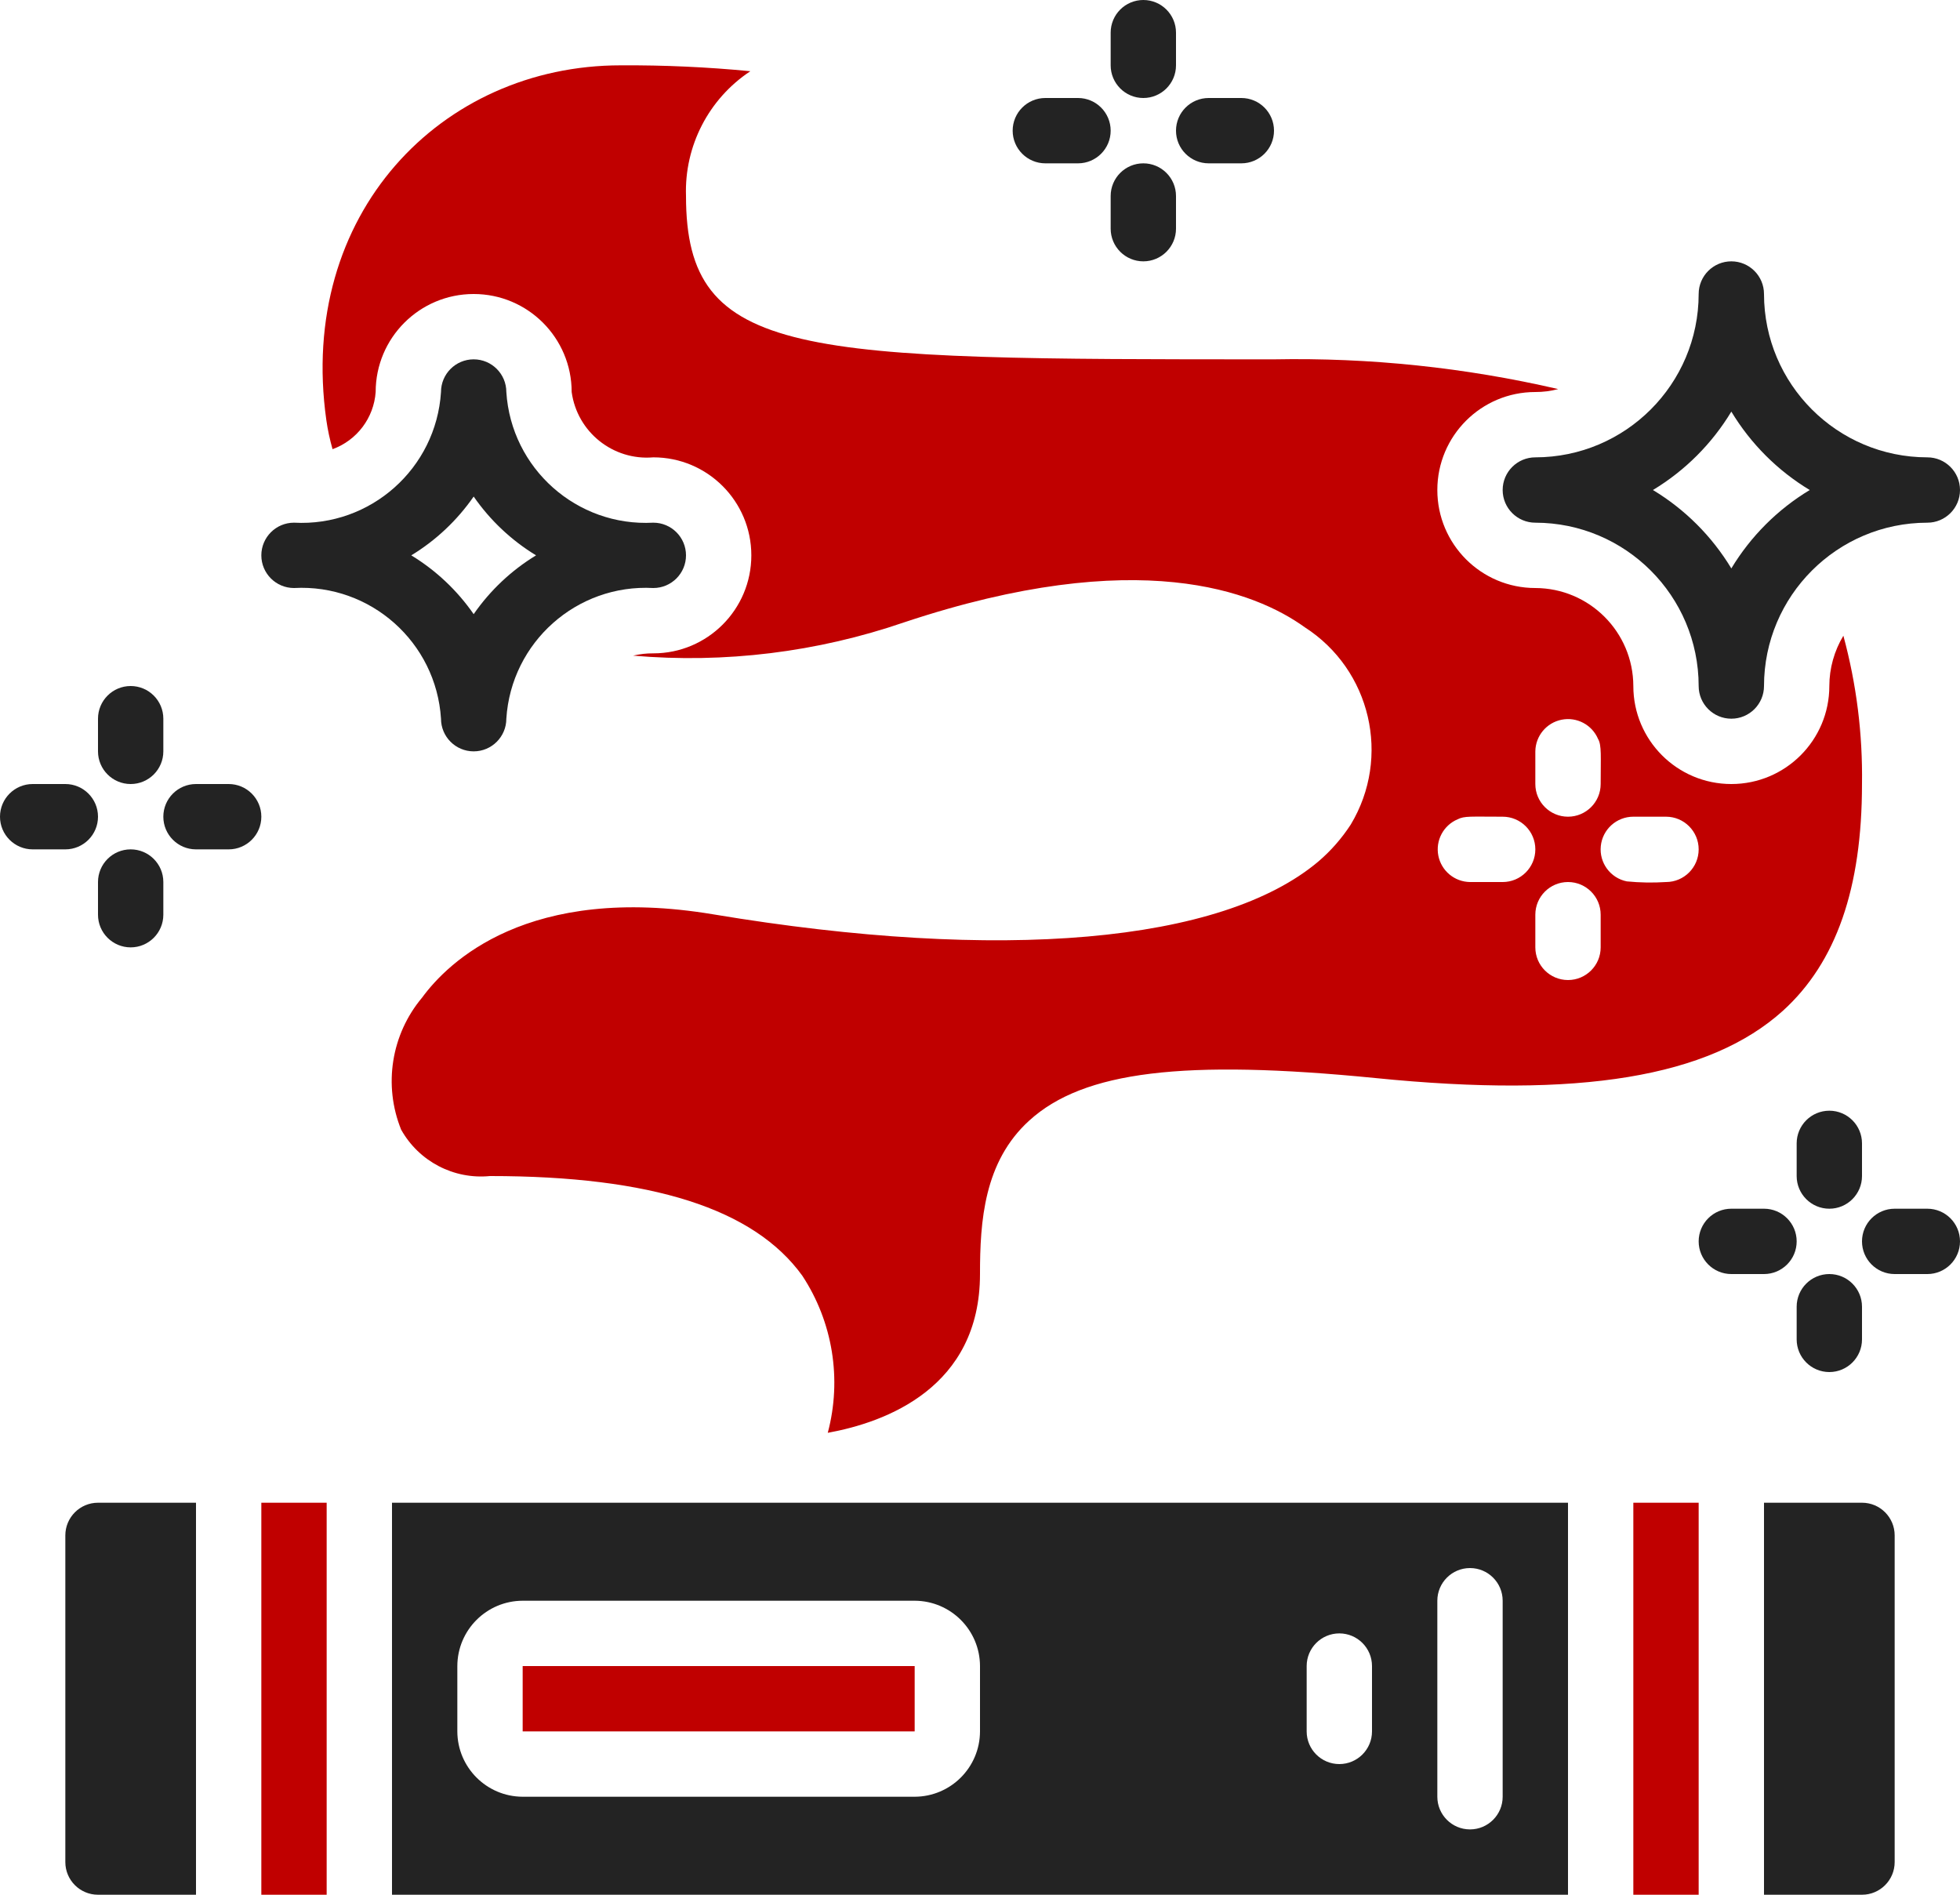 <svg height="58" viewBox="0 0 60 58" width="60" xmlns="http://www.w3.org/2000/svg"><g id="Page-1" fill="none" fill-rule="evenodd"><g id="007---Magic-Book"><path id="Shape" d="m45 27h1c.552 0 1-.448 1-1s-.448-1-1-1h-1c-.552 0-1 .448-1 1s.448 1 1 1z"/><path id="Shape" d="m48 27c-.552 0-1 .448-1 1v1c0 .552.448 1 1 1s1-.448 1-1v-1c0-.552-.448-1-1-1z"/><path id="Shape" d="m49 26c0 .552.448 1 1 1h1c.552 0 1-.448 1-1s-.448-1-1-1h-1c-.552 0-1 .448-1 1z"/><path id="Shape" d="m45 56c.552 0 1-.448 1-1v-6c0-.552-.448-1-1-1s-1 .448-1 1v6c0 .552.448 1 1 1z"/><path id="Shape" d="m28 49h-12c-1.103.003-1.997.897-2 2v2c.003 1.103.897 1.997 2 2h12c1.103-.003 1.997-.897 2-2v-2c-.003-1.103-.897-1.997-2-2zm0 4h-12v-2h12z"/><path id="Shape" d="m41 54c.552 0 1-.448 1-1v-2c0-.552-.448-1-1-1s-1 .448-1 1v2c0 .552.448 1 1 1z"/><g><path fill="#c00000" id="Shape" d="m56.43 19.46c-.28.465-.429.997-.43 1.54 0 1.657-1.343 3-3 3s-3-1.343-3-3c-.005-1.655-1.345-2.995-3-3-1.657 0-3-1.343-3-3s1.343-3 3-3c.236.001.472-.029.7-.09-2.852-.66-5.774-.966-8.7-.91-14.54 0-18 0-18-5-.052-1.529.694-2.976 1.97-3.82-1.319-.128-2.644-.188-3.97-.18-5.494 0-9.9 4.557-9.01 10.86.043.301.107.598.19.89.747-.271 1.264-.957 1.32-1.75 0-1.657 1.343-3 3-3s3 1.343 3 3c.168 1.226 1.267 2.105 2.5 2 1.657 0 3 1.343 3 3s-1.343 3-3 3c-.209-.002-.417.022-.62.07 2.808.243 5.635-.105 8.3-1.02 7.18-2.39 10.76-.93 12.26.15 2.026 1.301 2.65 3.977 1.41 6.04-.274.422-.607.803-.99 1.13-2.96 2.5-9.71 3.09-18.52 1.62-5.68-.95-8.13 1.47-8.92 2.55-.944 1.125-1.19 2.679-.64 4.04.544.972 1.612 1.53 2.72 1.42 4.95 0 8.08 1 9.56 3.05.934 1.419 1.217 3.169.78 4.81 1.77-.32 4.66-1.38 4.66-4.86 0-1.61.12-3.44 1.51-4.7 1.66-1.51 4.73-1.88 10.59-1.3 6.26.63 10.23-.03 12.48-2.06 1.63-1.48 2.42-3.75 2.42-6.94.023-1.533-.169-3.061-.57-4.54zm-9.43 3.54c.006-.473.342-.877.806-.969.464-.092.929.154 1.114.589.114.19.08.542.08 1.38 0 .552-.448 1-1 1s-1-.448-1-1zm-2 4c-.473-.006-.877-.342-.969-.806-.092-.464.154-.929.589-1.114.214-.107.39-.08 1.38-.08.552 0 1 .448 1 1s-.448 1-1 1zm4 2c0 .552-.448 1-1 1s-1-.448-1-1v-1c0-.552.448-1 1-1s1 .448 1 1zm2-2c-.4.026-.801.019-1.2-.02-.503-.102-.848-.569-.796-1.08.052-.511.482-.9.996-.9h1c.552 0 1 .448 1 1s-.448 1-1 1z"/><path fill="#c00000" id="Rectangle-path" d="m8 46h2v12h-2z"/><path fill="#232323" id="Shape" d="m2 47v10c0 .552.448 1 1 1h3v-12h-3c-.552 0-1 .448-1 1z"/><path fill="#c00000" id="Rectangle-path" d="m16 51h12v2h-12z"/><path fill="#232323" id="Shape" d="m12 46v12h36v-12zm18 7c-.003 1.103-.897 1.997-2 2h-12c-1.103-.003-1.997-.897-2-2v-2c.003-1.103.897-1.997 2-2h12c1.103.003 1.997.897 2 2zm12 0c0 .552-.448 1-1 1s-1-.448-1-1v-2c0-.552.448-1 1-1s1 .448 1 1zm4 2c0 .552-.448 1-1 1s-1-.448-1-1v-6c0-.552.448-1 1-1s1 .448 1 1z"/><path fill="#c00000" id="Rectangle-path" d="m50 46h2v12h-2z"/><path fill="#232323" id="Shape" d="m57 46h-3v12h3c.552 0 1-.448 1-1v-10c0-.552-.448-1-1-1z"/><path fill="#232323" id="Shape" d="m57 35c0-.552-.448-1-1-1s-1 .448-1 1v1c0 .552.448 1 1 1s1-.448 1-1z"/><path fill="#232323" id="Shape" d="m59 37h-1c-.552 0-1 .448-1 1s.448 1 1 1h1c.552 0 1-.448 1-1s-.448-1-1-1z"/><path fill="#232323" id="Shape" d="m56 39c-.552 0-1 .448-1 1v1c0 .552.448 1 1 1s1-.448 1-1v-1c0-.552-.448-1-1-1z"/><path fill="#232323" id="Shape" d="m55 38c0-.552-.448-1-1-1h-1c-.552 0-1 .448-1 1s.448 1 1 1h1c.552 0 1-.448 1-1z"/><path fill="#232323" id="Shape" d="m4 24c.552 0 1-.448 1-1v-1c0-.552-.448-1-1-1s-1 .448-1 1v1c0 .552.448 1 1 1z"/><path fill="#232323" id="Shape" d="m7 24h-1c-.552 0-1 .448-1 1s.448 1 1 1h1c.552 0 1-.448 1-1s-.448-1-1-1z"/><path fill="#232323" id="Shape" d="m4 26c-.552 0-1 .448-1 1v1c0 .552.448 1 1 1s1-.448 1-1v-1c0-.552-.448-1-1-1z"/><path fill="#232323" id="Shape" d="m3 25c0-.552-.448-1-1-1h-1c-.552 0-1 .448-1 1s.448 1 1 1h1c.552 0 1-.448 1-1z"/><path fill="#232323" id="Shape" d="m35 3c.552 0 1-.448 1-1v-1c0-.552-.448-1-1-1s-1 .448-1 1v1c0 .552.448 1 1 1z"/><path fill="#232323" id="Shape" d="m37 5h1c.552 0 1-.448 1-1s-.448-1-1-1h-1c-.552 0-1 .448-1 1s.448 1 1 1z"/><path fill="#232323" id="Shape" d="m35 5c-.552 0-1 .448-1 1v1c0 .552.448 1 1 1s1-.448 1-1v-1c0-.552-.448-1-1-1z"/><path fill="#232323" id="Shape" d="m32 5h1c.552 0 1-.448 1-1s-.448-1-1-1h-1c-.552 0-1 .448-1 1s.448 1 1 1z"/><path fill="#232323" id="Shape" d="m53 22c-.552 0-1-.448-1-1-.003-2.76-2.24-4.997-5-5-.552 0-1-.448-1-1s.448-1 1-1c2.76-.003 4.997-2.24 5-5 0-.552.448-1 1-1s1 .448 1 1c.003 2.76 2.24 4.997 5 5 .552 0 1 .448 1 1s-.448 1-1 1c-2.76.003-4.997 2.24-5 5 0 .552-.448 1-1 1zm-2.4-7c.983.593 1.807 1.417 2.4 2.4.593-.983 1.417-1.807 2.4-2.4-.983-.593-1.807-1.417-2.4-2.4-.593.983-1.417 1.807-2.4 2.4z"/><path fill="#232323" id="Shape" d="m14.5 23c-.552 0-1-.448-1-1-.149-2.342-2.157-4.127-4.5-4-.552 0-1-.448-1-1s.448-1 1-1c2.343.127 4.351-1.658 4.5-4 0-.552.448-1 1-1s1 .448 1 1c.149 2.342 2.157 4.127 4.5 4 .552 0 1 .448 1 1s-.448 1-1 1c-2.343-.127-4.351 1.658-4.5 4 0 .552-.448 1-1 1zm-1.91-6c.756.46 1.406 1.073 1.91 1.8.504-.727 1.154-1.34 1.91-1.8-.756-.46-1.406-1.073-1.91-1.8-.504.727-1.154 1.34-1.91 1.8z"/></g></g></g></svg>
